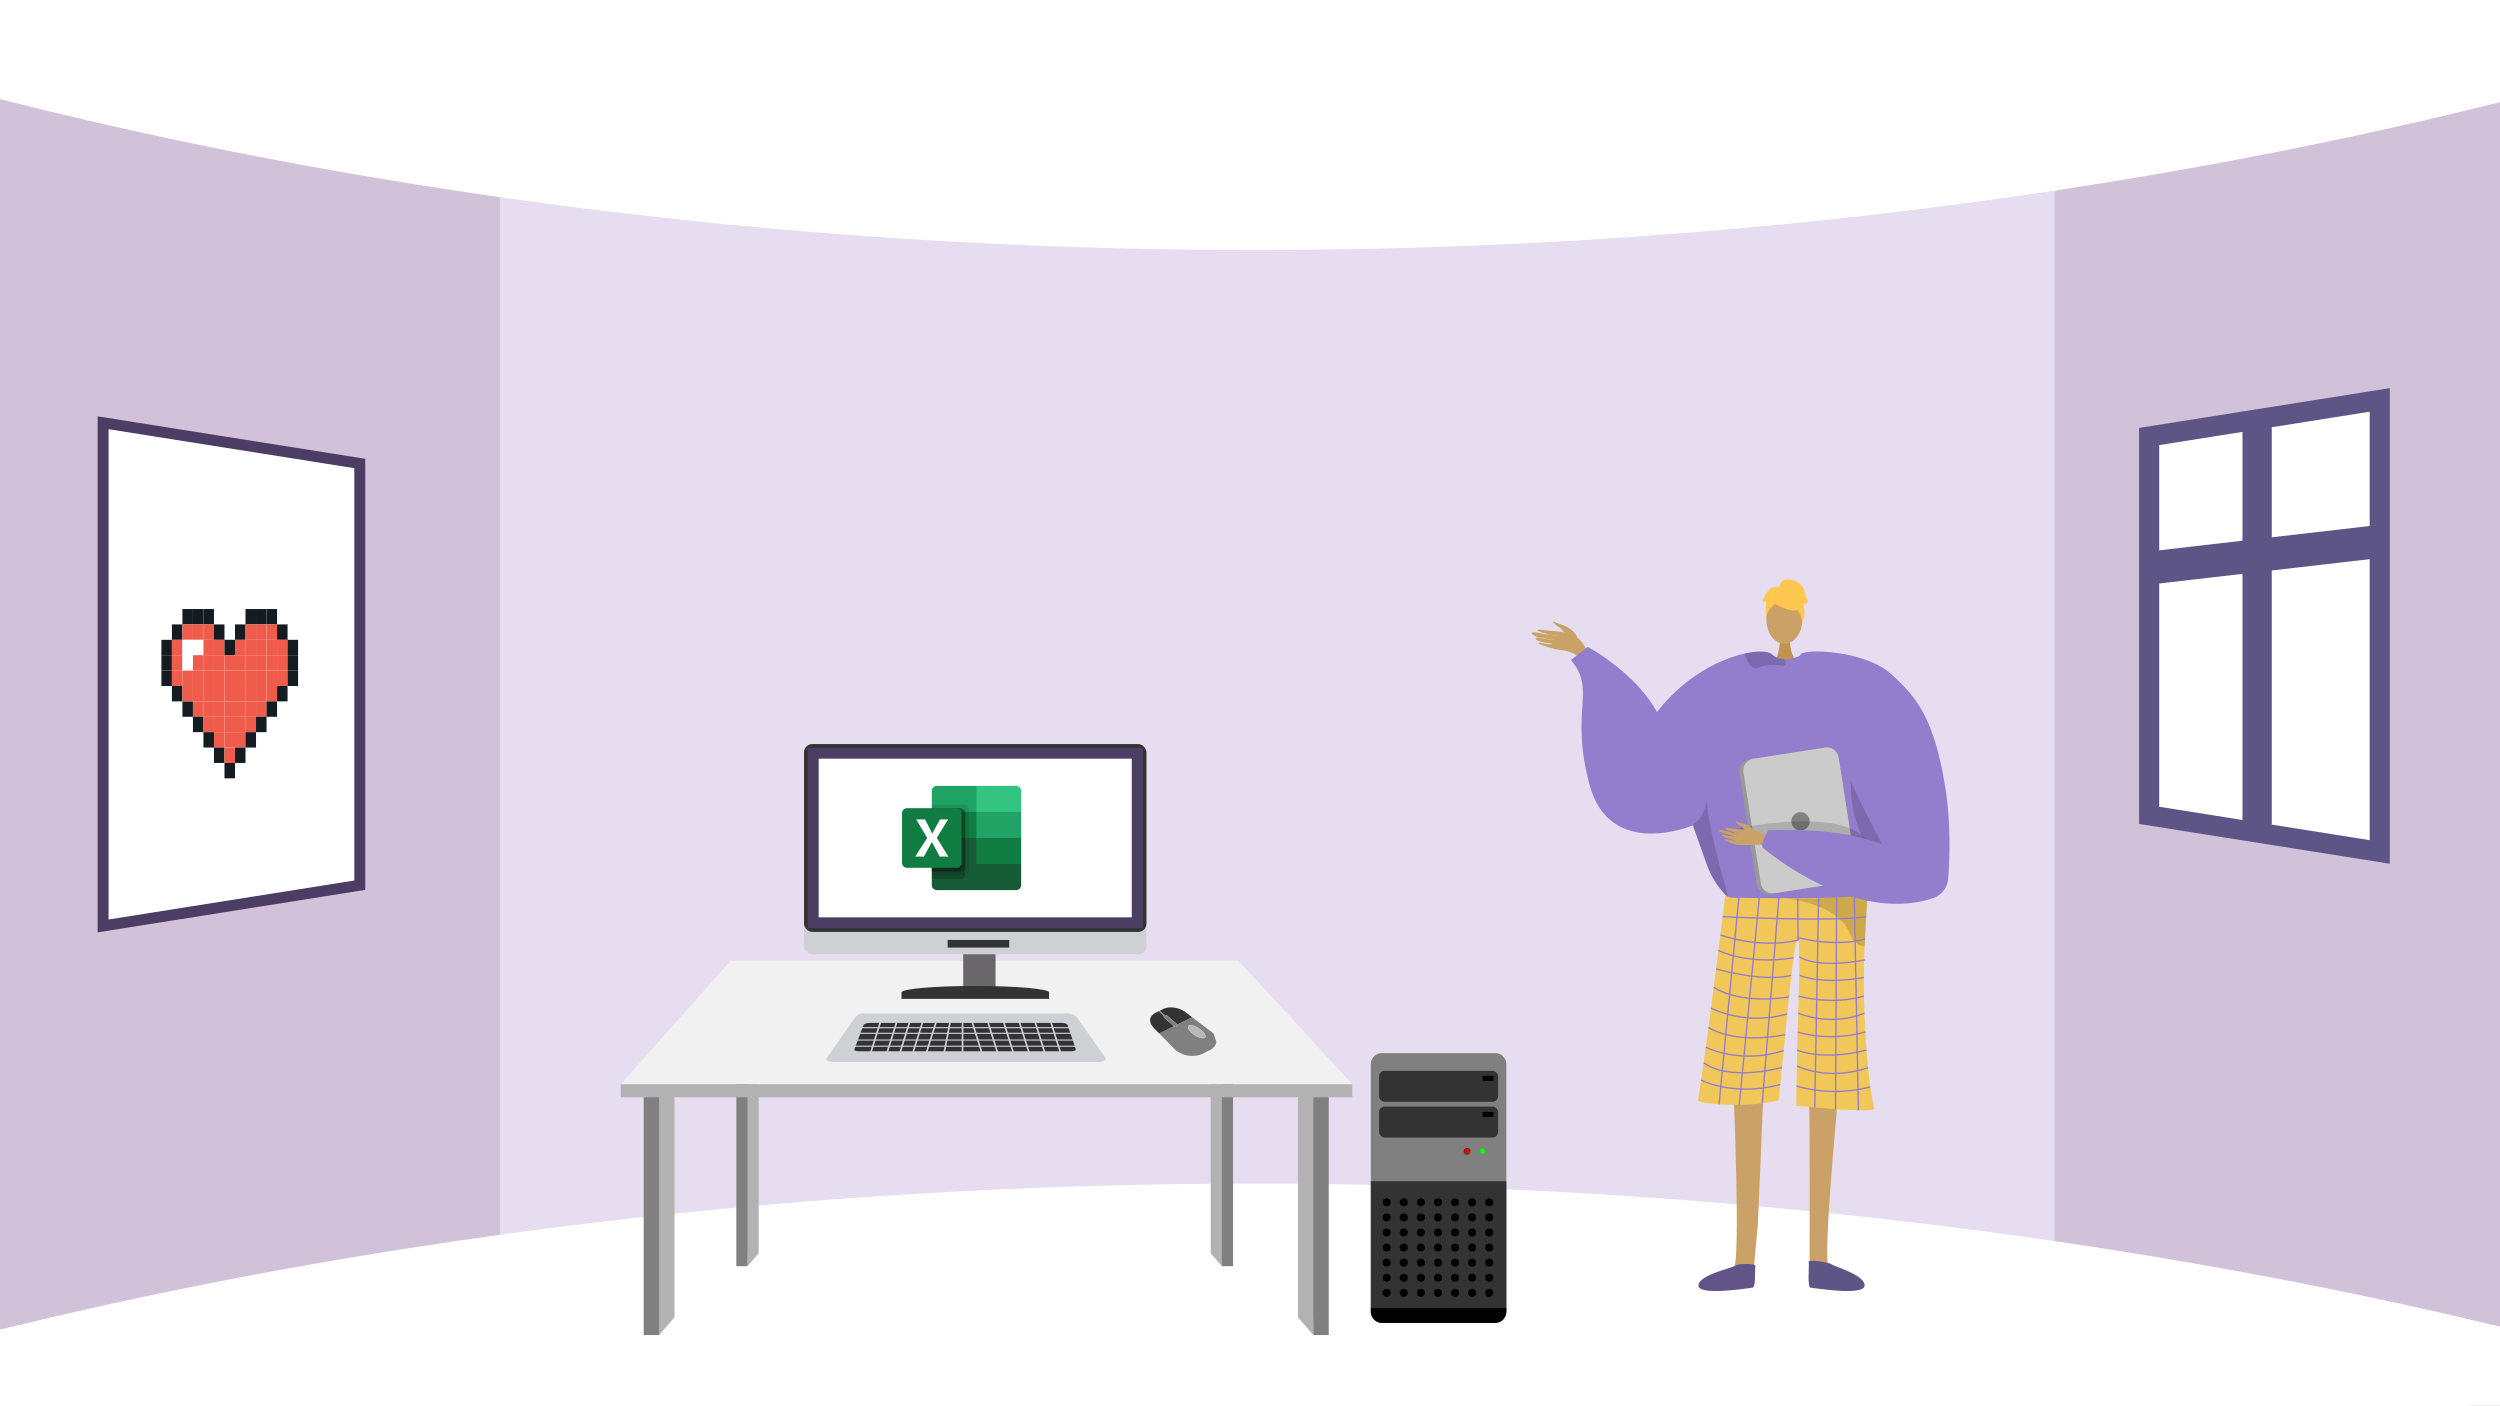 <svg xmlns="http://www.w3.org/2000/svg" xmlns:xlink="http://www.w3.org/1999/xlink" width="1366" height="768" viewBox="0 0 1366 768"><defs><style>.a,.x{fill:none;}.b{clip-path:url(#a);}.c{fill:#d1c2da;}.d{fill:#e6def0;}.af,.ag,.e{fill:#fff;}.f{fill:#b2b2b2;}.g{fill:gray;}.h{fill:#f1f1f1;}.i{fill:#cfd0d5;}.j{fill:#333;}.k,.l{fill:#caa267;}.k{fill-rule:evenodd;}.m{fill:#c2934e;}.n{fill:#937dcd;}.o{fill:#f1c759;}.p{opacity:0.15;}.q{fill:#625489;}.r{fill:#5e5587;}.s{opacity:0.3;}.t{opacity:0.5;}.u{fill:#ffc74f;}.v{fill:#989898;}.w{fill:#cbcbcb;}.x{stroke:#937dcd;stroke-width:0.747px;}.af,.ag,.x{stroke-miterlimit:10;}.y{isolation:isolate;}.z{clip-path:url(#b);}.aa{fill:#b8b8b8;}.ab{fill:#302f30;}.ac{fill:red;}.ad{fill:lime;}.ae{fill:#6a676b;}.af{stroke:#4b3d64;stroke-width:6px;}.ag{stroke:#5e5587;stroke-width:11px;}.ah{fill:#21a366;}.ai{fill:#107c41;}.aj{fill:#33c481;}.ak{fill:#185c37;}.al{fill:rgba(0,0,0,0.09);}.am{fill:rgba(0,0,0,0.2);}.an{fill:#d2d2d2;}.ao{fill:#141c22;}.ap{fill:#f05c4c;}</style><clipPath id="a"><rect class="a" width="1366" height="768"/></clipPath><clipPath id="b"><path class="a" d="M634.824,578.117l-8.584-26.79,31.881-2.2,8.584,26.79Z"/></clipPath></defs><g class="b"><path class="c" d="M1366,2.069v770.5l-242.264-68.659-33-6.362,1.636-566.951,30.122-25.966Z"/><path class="c" d="M316.142,119.844l-16.054,565.2L0,760.625V-1.333L298.888,93.723Z"/><path class="d" d="M697.879,82.866H273.209V710.05H1122.5V82.866Z"/><path class="e" d="M-.2,54.126c121.675,30.862,335.749,75.061,615.087,81.648C967.909,144.1,1237.406,87.923,1366,55.827V-7.619H-.2Z"/><path class="e" d="M-.2,726.536c121.675-29.857,335.749-72.615,615.087-78.987C967.909,639.5,1237.406,693.84,1366,724.89v47.939L0,775.619Z"/></g><path class="f" d="M368.554,599.567V719.78l-8.417,9.712-4.209-133.487Z"/><path class="g" d="M351.72,596.006V729.492h8.417V599.567Z"/><path class="f" d="M709.195,599.567V719.78l8.417,9.712,4.209-133.487Z"/><path class="g" d="M726.029,596.006V729.492h-8.417V599.567Z"/><path class="f" d="M414.541,569.582V684.8l-6.1,7.042L405.387,567Z"/><path class="g" d="M402.335,567V691.841h6.1V569.582Z"/><path class="f" d="M661.522,569.582V684.8l6.1,7.042L670.676,567Z"/><path class="g" d="M673.728,567V691.841h-6.1V569.582Z"/><path class="h" d="M339.2,592.445l60.085-67.553H676.633l62.273,67.553Z"/><rect class="f" width="399.704" height="7.122" transform="translate(339.202 592.445)"/><path class="i" d="M600.681,580.282H454.993c-1.618,0-4.281-1-3.281-2.23l15.729-22.338a5.577,5.577,0,0,1,4.546-1.987H583.475a6.04,6.04,0,0,1,4.912,2.141l15.569,21.968C605.048,579.236,602.456,580.282,600.681,580.282Z"/><path class="j" d="M585.552,574.422H468.914c-1.294,0-2.281-.5-2.077-1.046l4.919-13.2c.265-.712,1.695-1.235,3.373-1.235h105.2c1.49,0,2.755.469,2.971,1.1l4.508,13.275C587.987,573.9,586.926,574.422,585.552,574.422Z"/><rect class="i" width="121.634" height="0.614" transform="translate(466.503 561.214)"/><rect class="i" width="121.634" height="0.614" transform="translate(466.503 564.286)"/><rect class="i" width="121.634" height="0.614" transform="translate(466.503 567.972)"/><rect class="i" width="121.634" height="0.614" transform="translate(466.503 571.35)"/><rect class="i" width="0.921" height="20.272" transform="translate(481.234 556.32) rotate(17.439)"/><rect class="i" width="0.921" height="20.272" transform="translate(490.142 556.32) rotate(17.439)"/><rect class="i" width="0.921" height="20.272" transform="translate(497.206 556.32) rotate(17.439)"/><rect class="i" width="0.921" height="20.272" transform="translate(504.271 556.32) rotate(17.439)"/><rect class="i" width="0.921" height="20.272" transform="translate(511.642 556.32) rotate(17.439)"/><rect class="i" width="0.921" height="20.272" transform="translate(519.123 556.09) rotate(10.978)"/><rect class="i" width="0.921" height="20.272" transform="translate(525.477 555.993)"/><rect class="i" width="0.921" height="20.272" transform="translate(573.142 556.597) rotate(-17.439)"/><rect class="i" width="0.921" height="20.272" transform="translate(564.541 556.597) rotate(-17.439)"/><rect class="i" width="0.921" height="20.272" transform="translate(555.941 556.597) rotate(-17.439)"/><rect class="i" width="0.921" height="20.272" transform="translate(547.34 556.597) rotate(-17.439)"/><rect class="i" width="0.921" height="20.272" transform="translate(538.74 556.597) rotate(-17.439)"/><rect class="i" width="0.921" height="20.272" transform="translate(530.14 556.597) rotate(-17.439)"/><path class="k" d="M861.871,348.169c-1.388-3.393-5.8-6.04-8.751-6.856a29.85,29.85,0,0,1-3.762-1.581c-2.288-.772,1.332,2.491,2.7,3.039,1.112.445,3.1,3.753,4.192,4.888s3.425,2.779,4.682,2.79S861.691,348.8,861.871,348.169Z"/><path class="k" d="M869.538,359.932c-2.653-4.765-4.64-10.427-9.736-12.793s-12.721-2.326-16.77-2.946c-4.764-.729-2.767.821-.257,1.494,1.631.437,6.906,2,8.553,1.988a52.359,52.359,0,0,0-6.877-1.119c-.391.109-7.948-1.953-7.434-.563.995,2.695,9.53,3.039,12.249,3.632-1.434-.052-3.766-.482-5.147-.539-1.173-.048-4.715-1.337-5.064-.259-.55,1.7,8.19,2.8,9.352,2.9-1.15.924-5.535-.46-7.063-.566-.154-.011-1.546.323.128.912a50.268,50.268,0,0,0,10.278,2.97c4.028.594,8.752,1.215,11.437,4.893C865.336,359.816,867.44,360.192,869.538,359.932Z"/><path class="l" d="M1004.705,595.252s-9.277,95.726-5.332,97.373c7.077,3,34.792,12.822,4.236,10.664-15.7.946-14.545-2.561-14.79-5.532-.2-2.428.26-88.1-.384-94.76-.145-1.492-.232-2.394-.232-2.394Z"/><path class="l" d="M947.176,595.252s4.022,95.726.077,97.373c-7.077,3-34.792,12.822-4.236,10.664,15.7.946,14.545-2.561,14.79-5.532.2-2.428,1.981-20.856,2.626-27.518.144-1.492,3.22-76.36,3.22-76.36Z"/><path class="m" d="M977.944,348.232s-.817,9.121,4.809,14.165-12.966,0-12.966,0,3.46-8.736,2.684-14.165S977.944,348.232,977.944,348.232Z"/><ellipse class="l" cx="9.836" cy="13.42" rx="9.836" ry="13.42" transform="translate(965.14 324.928)"/><path class="n" d="M894.875,406.228c14.89-31.148,41.466-45.358,58.433-49.131,7.344-1.636,12.888-1.315,14.913.433a10.994,10.994,0,0,0,6.866,2.667,14.847,14.847,0,0,0,3.855-.351,19.206,19.206,0,0,0,4.087-1.389c.627-.292.993-.5.993-.5a39.856,39.856,0,0,1,10.386.62c38.387,7.516,45.067,71.882,44.723,77.418-.209,3.3-3.616,18.222-7.875,31.491-3.489,10.894-7.561,20.674-10.908,22.026-7.427,2.988-63.5,7.09-75.027,1.591-.269-.2-.56-.418-.837-.657-4.326-3.519-9.018-10.468-11.506-16.975,0-.007-6.627-18.686-7.979-22.489-.015-.037-.022-.067-.037-.1-.045-.149-.1-.291-.15-.426-.015-.052-.037-.1-.052-.149"/><path class="o" d="M942.751,488.895a6.057,6.057,0,0,0,3.442,1.588c8.086.159,43.011.757,61.956-.332,6.684-.385,11.379-.978,12.2-1.88,0,0,0,.028-.005.077-.05,1.045-.649,13-1.49,28.672-1.66,30.936,1.538,75.244,5.273,88.692.807,2.9-42.586-1.494-42.586-1.494-.121-31.926,2.908-87.973.952-90.485-2.38-3.057-6.24,46.243-10.665,87.5-17.184,4.483-44.4,1.762-44.08,0C931.486,580.31,942.751,488.895,942.751,488.895Z"/><path class="p" d="M924.762,450.309c.015.052.037.1.052.149.053.135.1.277.15.426.015.03.022.06.037.1,1.352,3.8,7.979,22.482,7.979,22.489,2.488,6.507,7.18,13.456,11.506,16.975-2.936-10.632-12.088-41.451-11.737-53.868C931,448.546,924.762,450.3,924.762,450.309Z"/><path class="p" d="M1014.529,405.784s-18.583,55.47,32.973,79.028l1.048.7-.266-13.047s-24.294-33.9-24.386-34.771S1014.529,405.784,1014.529,405.784Z"/><path class="p" d="M975.737,362.4c.03.89-.441,1.472-1.868,1.278-4.453-.6-9.481-.478-13.135,1.2a3.1,3.1,0,0,1-3-.127c-2.339-1.367-3.788-5.446-4.363-7.254a1.243,1.243,0,0,1-.06-.4c7.344-1.636,12.888-1.315,14.913.433a10.994,10.994,0,0,0,6.866,2.667A6.074,6.074,0,0,1,975.737,362.4Z"/><path class="q" d="M959.13,691.632c.183-1.382-9.651-1.252-10.764-.129s-20.711,5.166-20.323,10.986,27.549,1.244,29.489,1.107S958.771,694.348,959.13,691.632Z"/><path class="r" d="M988.268,689.391c-.183-1.382,11.589.371,12.7,1.494s18.249,5.784,17.861,11.6-27.549,1.244-29.489,1.107S988.628,692.107,988.268,689.391Z"/><g class="s"><path d="M974.995,490.792c-.132-.011-.263-.021-.39-.033C974.6,490.759,974.743,490.769,974.995,490.792Z"/><path class="t" d="M974.995,490.792c10.407.83,33.154-.641,33.154-.641,6.684-.385,11.379-.978,12.2-1.88,0,0,0,.028-.005.077-.05,1.045-.649,13-1.49,28.672a7.823,7.823,0,0,1-1.094-.127,8.518,8.518,0,0,1-5.508-3.913,18.954,18.954,0,0,1-2.142-4.474C1002.354,493.742,978.329,491.091,974.995,490.792Z"/></g><path class="u" d="M971.28,330.645s17.029,9.441,11.975-5.717C979.758,314.44,959.666,323.887,971.28,330.645Z"/><path class="u" d="M973.749,327.023s-9.528,5.654-8.609,11.325c0,0-2.1-16.932,7.373-17.357s13.141.488,12.3,18.393C984.813,339.384,982.061,325.141,973.749,327.023Z"/><path class="u" d="M972.1,321.1s.478-5.276,5.708-4.529,7.472,3.736,8.219,6.725,1.494,5.23,2.241,5.23c0,0-2.241,2.241-2.988,1.494,0,0,1.939,5.373-.525,9.784,0,0-.97-6.8-4.705-7.543S972.1,321.1,972.1,321.1Z"/><path class="u" d="M972.578,321.055s-3.735-2.241-7.471,2.989l-2.241,4.483s.747.747,2.241,0c0,0-.681,5.264.033,8.235l2.209-8.983Z"/><path class="v" d="M950.419,422.336l9.473,60.69a6.483,6.483,0,0,0,7.4,5.4l41.421-6.471a2,2,0,0,0,.291-.059,6.458,6.458,0,0,0,5.1-7.337l-9.474-60.69a6.47,6.47,0,0,0-7.4-5.394l-39.5,6.164-1.92.3A6.47,6.47,0,0,0,950.419,422.336Z"/><path class="w" d="M952.63,421.978l9.474,60.689a6.47,6.47,0,0,0,7.4,5.394L1009,481.9a6.458,6.458,0,0,0,5.1-7.337l-9.474-60.69a6.47,6.47,0,0,0-7.4-5.394l-39.5,6.164A6.458,6.458,0,0,0,952.63,421.978Z"/><circle class="g" cx="5" cy="5" r="5" transform="translate(978.789 443.778)"/><path class="p" d="M1022.412,465.147s.971-22.309-58.8-14.838,44.828,14.2,44.828,14.2Z"/><path class="k" d="M969.178,458.667c-.708-.238-8.183-4.714-12.236-5.088s-10.113-.544-12.205-1.138c-2.461-.7-3.083.278-.247,1.36a40.024,40.024,0,0,0,6.455,1.828c.4.016-2.235-.339-5.1-.933-3.051-.633-6.361-1.493-6.512-.949-.294,1.053,8.494,3.423,10.043,3.59a38.941,38.941,0,0,1-4.082-.494c-1.842-.327-3.954-.979-4.369-.6-.653.6,4,2.428,7.848,2.962.068.124-1.175.319-5.7-.621-.455-.1-1.613.1-.123.793,3.135,1.449,4.376,2.3,8.92,2.446,4.431.138,9.321-.774,12.508.3Z"/><path class="k" d="M958.9,453.978s-3.43-3.6-7.282-4.2c-2.29-.353-2.237-.929-2.627-1.1-1.3-.571-.042,1.835,1.9,2.452,1.58.5,2.463,3.2,3.413,3.776s3.794,1.624,4.5,1.252S958.9,453.978,958.9,453.978Z"/><path class="n" d="M1033.1,368.124c14.073,12.592,23.811,24.288,29.885,62.76,3.082,19.518,2.28,39.037,1.477,49.33a12.159,12.159,0,0,1-8.358,10.575c-44.093,14.544-92.525-27.3-92.525-27.3-2.525-.94,2.558-9.944,2.558-9.944,24.377-.253,43.055.5,62.48,7.966-.1-.046-19.1-35.73-21.667-45.575-6.733-25.817-28.895-48.158-23.161-58.276C985.767,354.165,1018.9,355.423,1033.1,368.124Z"/><line class="x" x1="11.019" y2="115.224" transform="translate(939.32 488.14)"/><line class="x" x1="10.936" y2="113.217" transform="translate(950.34 490.445)"/><line class="x" x1="9.094" y2="112.426" transform="translate(962.871 490.445)"/><line class="x" x2="0.234" y2="23.288" transform="translate(982.261 490.445)"/><line class="x" x1="2.11" y2="114.704" transform="translate(991.58 490.445)"/><line class="x" x1="0.588" y2="115.666" transform="translate(1002.936 490.373)"/><line class="x" x2="2.225" y2="116.331" transform="translate(1013.189 490.373)"/><path class="x" d="M941.261,500.882s62.052,2.929,78.448,0"/><path class="x" d="M982.5,513.733c-21.712,4.917-42.489-2.857-42.489-2.857"/><path class="x" d="M982.261,512.263s19.594,5.506,36.8.857"/><path class="x" d="M938.939,519.32s15.647,8.192,41.061,4.016"/><path class="x" d="M937.659,529.377s24.348,7.433,41.137,3.608"/><path class="x" d="M936.374,539.368s12.4,9.721,41.151,5.36"/><path class="x" d="M934.879,550.86a60.326,60.326,0,0,0,41.7,3.141"/><path class="x" d="M933.489,561.387s13.392,9.506,41.969,3.985"/><path class="x" d="M932.036,572.179s18.484,9.663,42.569,1.856"/><path class="x" d="M930.873,580.6s10.905,10.488,42.809,2.713"/><path class="x" d="M929.5,590.162s17.633,9.29,43.238,2.42"/><path class="x" d="M983.152,522.781s8.186,6.759,35.914,1.741"/><path class="x" d="M983.367,532.953s11.486,5.356,35.043,1.126"/><path class="x" d="M982.807,544.244s17.736,5.342,35.6,0"/><path class="x" d="M982.551,553.606s17.242,7.665,36.2,0"/><path class="x" d="M982.261,563.886s16.415,5.76,36.968,0"/><path class="x" d="M982,573.759s13.837,6.208,37.88,0"/><path class="x" d="M982,582.494s16.428,8.466,38.716.9"/><path class="x" d="M981.6,593.413a75.949,75.949,0,0,0,40.33.466"/><path class="n" d="M925,450.981s-45.478,19.294-56.513-22.316,4.138-50.813-10.115-68.05l9.2-7.122s31.724,16.781,41.149,42.988S925,450.981,925,450.981Z"/><g class="y"><g class="z"><path class="g" d="M657.509,567.274c-1.387.1-3.691-.831-5.677-2.363-2.4-1.856-3.419-3.9-2.283-4.561a1.723,1.723,0,0,1,.745-.2c1.387-.1,3.691.831,5.677,2.363,2.4,1.856,3.419,3.9,2.283,4.561a1.727,1.727,0,0,1-.745.2M651.3,555.766l-8.013,3.98.046.04c.335.293.367.644.076.795l-.832.41a.626.626,0,0,1-.236.059,1.326,1.326,0,0,1-.9-.327l-.043-.038-8.012,3.977,8.918,9.058a14.621,14.621,0,0,0,10.3,3.173,12.158,12.158,0,0,0,4.535-1.162l3.795-1.886c4.413-2.189,4.932-6.639,1.152-9.944L651.3,555.766"/><path class="j" d="M636.442,555.061h0m-3.051-2.663-1.893.943c-4.413,2.189-3.8,6.083-.02,9.382l1.907,1.939,8.012-3.977-5.3-4.623c-.335-.293-.369-.65-.076-.794l.146-.073-3.039-2.661.264-.132,0,0"/><path class="j" d="M639.1,550.442a10.077,10.077,0,0,0-3.8,1.013l-1.9.943,0,0,.267-.134,3.048,2.661-.268.132.414-.2a.607.607,0,0,1,.239-.062,1.339,1.339,0,0,1,.9.325l5.3,4.626,8.013-3.98-2.307-1.739a14.013,14.013,0,0,0-9.9-3.585"/><path class="g" d="M637.095,554.795a.607.607,0,0,0-.239.062l-.414.2h0l-.27.134h0l-.146.073c-.293.144-.259.5.076.794l5.3,4.623.043.038a1.326,1.326,0,0,0,.9.327.626.626,0,0,0,.236-.059l.832-.41c.291-.151.259-.5-.076-.795l-.046-.04-5.3-4.626a1.339,1.339,0,0,0-.9-.325"/><path class="g" d="M633.662,552.268l-.267.134-.264.132,3.039,2.661h0l.27-.133h0l.267-.132-3.048-2.661"/><path class="aa" d="M650.294,560.149a1.723,1.723,0,0,0-.745.2c-1.136.661-.115,2.705,2.283,4.561,1.986,1.532,4.29,2.459,5.677,2.363a1.727,1.727,0,0,0,.745-.2c1.136-.661.115-2.705-2.283-4.561-1.986-1.532-4.29-2.459-5.677-2.363"/></g></g><path class="g" d="M816.971,722.8H755.1a6.09,6.09,0,0,1-6.091-6.085V581.521a6.094,6.094,0,0,1,6.091-6.091h61.867a6.091,6.091,0,0,1,6.09,6.091V716.714A6.087,6.087,0,0,1,816.971,722.8Z"/><path class="j" d="M823.061,715.065V645.409H749.013v69.656c0,4.273,2.731,7.734,6.091,7.734h61.867C820.334,722.8,823.061,719.338,823.061,715.065Z"/><path class="ab" d="M803.442,629.052a1.861,1.861,0,1,1-1.861-1.86A1.859,1.859,0,0,1,803.442,629.052Z"/><path class="ac" d="M801.581,630.508a1.456,1.456,0,1,1,1.457-1.456A1.456,1.456,0,0,1,801.581,630.508Z"/><path class="ad" d="M811.513,629.052a1.454,1.454,0,1,1-1.455-1.456A1.455,1.455,0,0,1,811.513,629.052Z"/><rect class="j" width="65.037" height="16.907" rx="3.045" transform="translate(753.518 585.122)"/><rect class="j" width="65.037" height="16.909" rx="3.045" transform="translate(753.518 604.63)"/><rect width="6.014" height="2.79" transform="translate(810.058 607.524)"/><rect width="6.014" height="2.795" transform="translate(810.058 587.852)"/><path d="M749.013,714.8v1.909A6.09,6.09,0,0,0,755.1,722.8h61.867a6.087,6.087,0,0,0,6.09-6.085V714.8Z"/><circle cx="2.198" cy="2.198" r="2.198" transform="translate(755.486 654.749)"/><circle cx="2.198" cy="2.198" r="2.198" transform="translate(764.826 654.749)"/><circle cx="2.198" cy="2.198" r="2.198" transform="translate(774.165 654.749)"/><circle cx="2.198" cy="2.198" r="2.198" transform="translate(783.505 654.749)"/><circle cx="2.198" cy="2.198" r="2.198" transform="translate(792.845 654.749)"/><circle cx="2.198" cy="2.198" r="2.198" transform="translate(802.184 654.749)"/><circle cx="2.198" cy="2.198" r="2.198" transform="translate(811.524 654.749)"/><circle cx="2.198" cy="2.198" r="2.198" transform="translate(755.486 662.99)"/><circle cx="2.198" cy="2.198" r="2.198" transform="translate(764.826 662.99)"/><circle cx="2.198" cy="2.198" r="2.198" transform="translate(774.165 662.99)"/><circle cx="2.198" cy="2.198" r="2.198" transform="translate(783.505 662.99)"/><circle cx="2.198" cy="2.198" r="2.198" transform="translate(792.845 662.99)"/><circle cx="2.198" cy="2.198" r="2.198" transform="translate(802.184 662.99)"/><circle cx="2.198" cy="2.198" r="2.198" transform="translate(811.524 662.99)"/><circle cx="2.198" cy="2.198" r="2.198" transform="translate(755.486 671.231)"/><circle cx="2.198" cy="2.198" r="2.198" transform="translate(764.826 671.231)"/><circle cx="2.198" cy="2.198" r="2.198" transform="translate(774.165 671.231)"/><circle cx="2.198" cy="2.198" r="2.198" transform="translate(783.505 671.231)"/><circle cx="2.198" cy="2.198" r="2.198" transform="translate(792.845 671.231)"/><circle cx="2.198" cy="2.198" r="2.198" transform="translate(802.184 671.231)"/><circle cx="2.198" cy="2.198" r="2.198" transform="translate(811.524 671.231)"/><circle cx="2.198" cy="2.198" r="2.198" transform="translate(755.486 679.472)"/><circle cx="2.198" cy="2.198" r="2.198" transform="translate(764.826 679.472)"/><circle cx="2.198" cy="2.198" r="2.198" transform="translate(774.165 679.472)"/><circle cx="2.198" cy="2.198" r="2.198" transform="translate(783.505 679.472)"/><circle cx="2.198" cy="2.198" r="2.198" transform="translate(792.845 679.472)"/><circle cx="2.198" cy="2.198" r="2.198" transform="translate(802.184 679.472)"/><circle cx="2.198" cy="2.198" r="2.198" transform="translate(811.524 679.472)"/><circle cx="2.198" cy="2.198" r="2.198" transform="translate(755.486 687.712)"/><circle cx="2.198" cy="2.198" r="2.198" transform="translate(764.826 687.712)"/><circle cx="2.198" cy="2.198" r="2.198" transform="translate(774.165 687.712)"/><circle cx="2.198" cy="2.198" r="2.198" transform="translate(783.505 687.712)"/><circle cx="2.198" cy="2.198" r="2.198" transform="translate(792.845 687.712)"/><circle cx="2.198" cy="2.198" r="2.198" transform="translate(802.184 687.712)"/><circle cx="2.198" cy="2.198" r="2.198" transform="translate(811.524 687.712)"/><circle cx="2.198" cy="2.198" r="2.198" transform="translate(755.486 695.953)"/><circle cx="2.198" cy="2.198" r="2.198" transform="translate(764.826 695.953)"/><circle cx="2.198" cy="2.198" r="2.198" transform="translate(774.165 695.953)"/><circle cx="2.198" cy="2.198" r="2.198" transform="translate(783.505 695.953)"/><circle cx="2.198" cy="2.198" r="2.198" transform="translate(792.845 695.953)"/><circle cx="2.198" cy="2.198" r="2.198" transform="translate(802.184 695.953)"/><circle cx="2.198" cy="2.198" r="2.198" transform="translate(811.524 695.953)"/><circle cx="2.198" cy="2.198" r="2.198" transform="translate(755.486 704.194)"/><circle cx="2.198" cy="2.198" r="2.198" transform="translate(764.826 704.194)"/><circle cx="2.198" cy="2.198" r="2.198" transform="translate(774.165 704.194)"/><circle cx="2.198" cy="2.198" r="2.198" transform="translate(783.505 704.194)"/><circle cx="2.198" cy="2.198" r="2.198" transform="translate(792.845 704.194)"/><circle cx="2.198" cy="2.198" r="2.198" transform="translate(802.184 704.194)"/><circle cx="2.198" cy="2.198" r="2.198" transform="translate(811.524 704.194)"/><rect class="ae" width="17.682" height="20.534" transform="translate(526.289 520.628)"/><rect class="i" width="187.161" height="114.853" rx="4.563" transform="translate(439.321 406.549)"/><path class="j" d="M492.58,545.775v-3.52c0-1.953,18.059-3.531,40.321-3.531s40.318,1.578,40.318,3.531v3.52Z"/><rect class="j" width="33.614" height="4.178" transform="translate(517.812 513.586)"/><rect class="j" width="187.089" height="102.671" rx="4.563" transform="translate(439.321 406.549)"/><rect class="af" width="92.671" height="177.089" transform="translate(621.41 411.549) rotate(90)"/><path class="af" d="M196.589,253.257V483.665l-56.767,9.016L122.012,495.5,56.34,505.927V231l65.672,10.43,17.809,2.816Z"/><path class="ag" d="M1174.293,238.51v207l51,8.1,16,2.53,59,9.37v-247l-59,9.37-16,2.53Z"/><path class="r" d="M1225.293,230.41v223.2l16,2.53V227.88Z"/><path class="r" d="M1174.293,301.33v18.12l51-5.9,16-1.85,59-6.82V286.76l-59,6.82-16,1.85Z"/><path class="ah" d="M533.552,429.4h-21.7a2.726,2.726,0,0,0-2.712,2.712v11.528l24.411,14.24,12.206,5.15,12.205-5.15v-14.24Z"/><path class="ai" d="M509.141,443.645h24.411v14.24H509.141Z"/><path class="aj" d="M555.251,429.4h-21.7v14.24h24.411V432.117a2.725,2.725,0,0,0-2.712-2.712Z"/><path class="ak" d="M533.552,457.885H509.141v25.767a2.725,2.725,0,0,0,2.712,2.712h43.4a2.725,2.725,0,0,0,2.712-2.712V472.124Z"/><path class="ai" d="M533.552,457.885h24.411v14.239H533.552Z"/><path class="al" d="M526.772,439.576H509.141v38.651h17.631a2.733,2.733,0,0,0,2.712-2.712V442.288a2.733,2.733,0,0,0-2.712-2.712Z"/><path class="am" d="M524.737,441.61h-15.6v38.651h15.6a2.732,2.732,0,0,0,2.712-2.712V444.323a2.734,2.734,0,0,0-2.712-2.713Z"/><path class="am" d="M524.737,441.61h-15.6v34.583h15.6a2.732,2.732,0,0,0,2.712-2.712V444.323a2.734,2.734,0,0,0-2.712-2.713Z"/><path class="am" d="M522.7,441.61H509.141v34.583H522.7a2.732,2.732,0,0,0,2.712-2.712V444.323a2.734,2.734,0,0,0-2.712-2.713Z"/><path class="ai" d="M495.579,441.61H522.7a2.726,2.726,0,0,1,2.712,2.713v27.123a2.725,2.725,0,0,1-2.712,2.713H495.579a2.726,2.726,0,0,1-2.712-2.713V444.323a2.726,2.726,0,0,1,2.712-2.713Z"/><path class="e" d="M500.055,468.056l6.582-10.2-6.029-10.143h4.852l3.291,6.483q.454.922.624,1.376h.043q.326-.736.681-1.433l3.518-6.426h4.454L511.886,457.8l6.341,10.257h-4.738l-3.8-7.121a5.964,5.964,0,0,1-.454-.951h-.056a4.563,4.563,0,0,1-.44.922l-3.916,7.15Z"/><path class="a" d="M492.867,425.336h65.1v65.1h-65.1Z"/><path class="an" d="M105.424,349.518v-8.256h-.055v50.455h.1v-42.2Zm0,0v-8.256h-.055V391.57h.1V349.518Zm0,0v-8.256h-.055v50.455h.1v-42.2Z"/><path class="an" d="M111.168,358.007v-.074h-.054v25.381h.105V358.007Zm0,0v-8.33h-.054V374.9h.105V358.007Zm0,0v-8.33h-.054v33.637h.105V358.007Z"/><path class="an" d="M116.913,366.416v-.079h-.054V374.9h.1v-8.483Zm-.054-8.336v8.336h.054V358.08Zm.054,8.336V358.08h-.054V374.9h.1v-8.483Z"/><path class="an" d="M128.4,366.416v.079h-.055v8.4h.1v-8.483Zm0-8.336v8.336h.05V358.08Zm0,8.257v.158h-.055v16.66h.1V366.337Z"/><path class="an" d="M134.148,357.933v.147h-.055v25.234h.1V357.933Zm0-8.256v8.4h-.055v25.075h.1V349.677Zm0,0v8.4h-.055v33.49h.1V349.677Z"/><path class="an" d="M139.838,341.262v50.455h.1V341.262Zm0,0V391.57h.1V341.262Zm0,0v58.711h.1V341.262Z"/><path class="an" d="M105.474,349.518v.159h34.364v-.159Zm0,0v.159h34.364v-.159Z"/><path class="an" d="M111.168,357.933v.074h.051v.073h22.929v-.147Zm0,0v.074h.051v.073h22.929v-.147Z"/><path class="an" d="M116.913,366.337v.158H128.4v-.079h.05v-.079Zm0,0v.158H128.4v-.158Z"/><path class="an" d="M122.658,374.752v.073h5.69v-.073Z"/><path class="an" d="M116.963,374.752v.147h11.385v-.147Z"/><path class="an" d="M111.219,383.155v.159h22.874v-.159Z"/><path class="an" d="M105.474,391.57v.147h34.364v-.147Z"/><rect class="ao" width="5.745" height="8.409" transform="translate(99.678 332.779)"/><rect class="ao" width="5.745" height="8.409" transform="translate(105.423 332.779)"/><rect class="ao" width="5.745" height="8.409" transform="translate(111.168 332.779)"/><rect class="ao" width="5.745" height="8.409" transform="translate(134.147 332.779)"/><rect class="ao" width="5.745" height="8.409" transform="translate(139.892 332.779)"/><rect class="ao" width="5.745" height="8.409" transform="translate(145.636 332.779)"/><rect class="ao" width="5.745" height="8.409" transform="translate(93.933 341.188)"/><rect class="ap" width="5.745" height="8.409" transform="translate(99.678 341.188)"/><rect class="ap" width="5.745" height="8.409" transform="translate(105.423 341.188)"/><rect class="ap" width="5.745" height="8.409" transform="translate(111.168 341.188)"/><rect class="ao" width="5.745" height="8.409" transform="translate(116.912 341.188)"/><rect class="ao" width="5.745" height="8.409" transform="translate(128.402 341.188)"/><rect class="ap" width="5.745" height="8.409" transform="translate(134.147 341.188)"/><rect class="ap" width="5.745" height="8.409" transform="translate(139.892 341.188)"/><rect class="ap" width="5.745" height="8.409" transform="translate(145.636 341.188)"/><rect class="ao" width="5.745" height="8.409" transform="translate(151.381 341.188)"/><rect class="ao" width="5.745" height="8.409" transform="translate(88.188 349.598)"/><rect class="ap" width="5.745" height="8.409" transform="translate(93.933 349.598)"/><rect class="e" width="5.745" height="8.409" transform="translate(99.678 349.598)"/><rect class="e" width="5.745" height="8.409" transform="translate(105.423 349.598)"/><rect class="ap" width="5.745" height="8.409" transform="translate(111.168 349.598)"/><rect class="ap" width="5.745" height="8.409" transform="translate(116.912 349.598)"/><rect class="ao" width="5.745" height="8.409" transform="translate(122.657 349.598)"/><rect class="ap" width="5.745" height="8.409" transform="translate(128.402 349.598)"/><rect class="ap" width="5.745" height="8.409" transform="translate(134.147 349.598)"/><rect class="ap" width="5.745" height="8.409" transform="translate(139.892 349.598)"/><rect class="ap" width="5.745" height="8.409" transform="translate(145.636 349.598)"/><rect class="ap" width="5.745" height="8.409" transform="translate(151.381 349.598)"/><rect class="ao" width="5.745" height="8.409" transform="translate(157.126 349.598)"/><rect class="ao" width="5.745" height="8.409" transform="translate(88.188 358.007)"/><rect class="ap" width="5.745" height="8.409" transform="translate(93.933 358.007)"/><rect class="e" width="5.745" height="8.409" transform="translate(99.678 358.007)"/><rect class="ap" width="5.745" height="8.409" transform="translate(105.423 358.007)"/><rect class="ap" width="5.745" height="8.409" transform="translate(111.168 358.007)"/><rect class="ap" width="5.745" height="8.409" transform="translate(116.912 358.007)"/><rect class="ap" width="5.745" height="8.409" transform="translate(122.657 358.007)"/><rect class="ap" width="5.745" height="8.409" transform="translate(128.402 358.007)"/><rect class="ap" width="5.745" height="8.409" transform="translate(134.147 358.007)"/><rect class="ap" width="5.745" height="8.409" transform="translate(139.892 358.007)"/><rect class="ap" width="5.745" height="8.409" transform="translate(145.636 358.007)"/><rect class="ap" width="5.745" height="8.409" transform="translate(151.381 358.007)"/><rect class="ao" width="5.745" height="8.409" transform="translate(157.126 358.007)"/><rect class="ao" width="5.745" height="8.409" transform="translate(88.188 366.416)"/><rect class="ap" width="5.745" height="8.409" transform="translate(93.933 366.416)"/><rect class="ap" width="5.745" height="8.409" transform="translate(99.678 366.416)"/><rect class="ap" width="5.745" height="8.409" transform="translate(105.423 366.416)"/><rect class="ap" width="5.745" height="8.409" transform="translate(111.168 366.416)"/><rect class="ap" width="5.745" height="8.409" transform="translate(116.912 366.416)"/><rect class="ap" width="5.745" height="8.409" transform="translate(122.657 366.416)"/><rect class="ap" width="5.745" height="8.409" transform="translate(128.402 366.416)"/><rect class="ap" width="5.745" height="8.409" transform="translate(134.147 366.416)"/><rect class="ap" width="5.745" height="8.409" transform="translate(139.892 366.416)"/><rect class="ap" width="5.745" height="8.409" transform="translate(145.636 366.416)"/><rect class="ap" width="5.745" height="8.409" transform="translate(151.381 366.416)"/><rect class="ao" width="5.745" height="8.409" transform="translate(157.126 366.416)"/><rect class="ao" width="5.745" height="8.409" transform="translate(93.933 374.825)"/><rect class="ap" width="5.745" height="8.409" transform="translate(105.423 374.825)"/><rect class="ap" width="5.745" height="8.409" transform="translate(111.168 374.825)"/><rect class="ap" width="5.745" height="8.409" transform="translate(116.912 374.825)"/><rect class="ap" width="5.745" height="8.409" transform="translate(122.657 374.825)"/><rect class="ap" width="5.745" height="8.409" transform="translate(128.402 374.825)"/><rect class="ap" width="5.745" height="8.409" transform="translate(134.147 374.825)"/><rect class="ap" width="5.745" height="8.409" transform="translate(139.892 374.825)"/><rect class="ap" width="5.745" height="8.409" transform="translate(145.636 374.825)"/><rect class="ao" width="5.745" height="8.409" transform="translate(151.381 374.825)"/><rect class="ao" width="5.745" height="8.409" transform="translate(99.678 383.234)"/><rect class="ap" width="5.745" height="8.409" transform="translate(105.423 383.234)"/><rect class="ap" width="5.745" height="8.409" transform="translate(111.168 383.234)"/><rect class="ap" width="5.745" height="8.409" transform="translate(116.912 383.234)"/><rect class="ap" width="5.745" height="8.409" transform="translate(122.657 383.234)"/><rect class="ap" width="5.745" height="8.409" transform="translate(128.402 383.234)"/><rect class="ap" width="5.745" height="8.409" transform="translate(134.147 383.234)"/><rect class="ap" width="5.745" height="8.409" transform="translate(139.892 383.234)"/><rect class="ao" width="5.745" height="8.409" transform="translate(145.636 383.234)"/><rect class="ao" width="5.745" height="8.409" transform="translate(105.423 391.643)"/><rect class="ap" width="5.745" height="8.409" transform="translate(111.168 391.643)"/><rect class="ap" width="5.745" height="8.409" transform="translate(116.912 391.643)"/><rect class="ap" width="5.745" height="8.409" transform="translate(122.657 391.643)"/><rect class="ap" width="5.745" height="8.409" transform="translate(128.402 391.643)"/><rect class="ap" width="5.745" height="8.409" transform="translate(134.147 391.643)"/><rect class="ao" width="5.745" height="8.409" transform="translate(139.892 391.643)"/><rect class="ao" width="5.745" height="8.409" transform="translate(111.168 400.053)"/><rect class="ap" width="5.745" height="8.409" transform="translate(116.912 400.053)"/><rect class="ap" width="5.745" height="8.409" transform="translate(122.657 400.053)"/><rect class="ap" width="5.745" height="8.409" transform="translate(128.402 400.053)"/><rect class="ao" width="5.745" height="8.409" transform="translate(134.147 400.053)"/><rect class="ao" width="5.745" height="8.409" transform="translate(116.912 408.462)"/><rect class="ap" width="5.745" height="8.409" transform="translate(122.657 408.462)"/><rect class="ao" width="5.745" height="8.409" transform="translate(128.402 408.462)"/><rect class="ao" width="5.745" height="8.409" transform="translate(122.657 416.871)"/><rect class="ap" width="5.745" height="8.409" transform="translate(99.678 374.825)"/></svg>